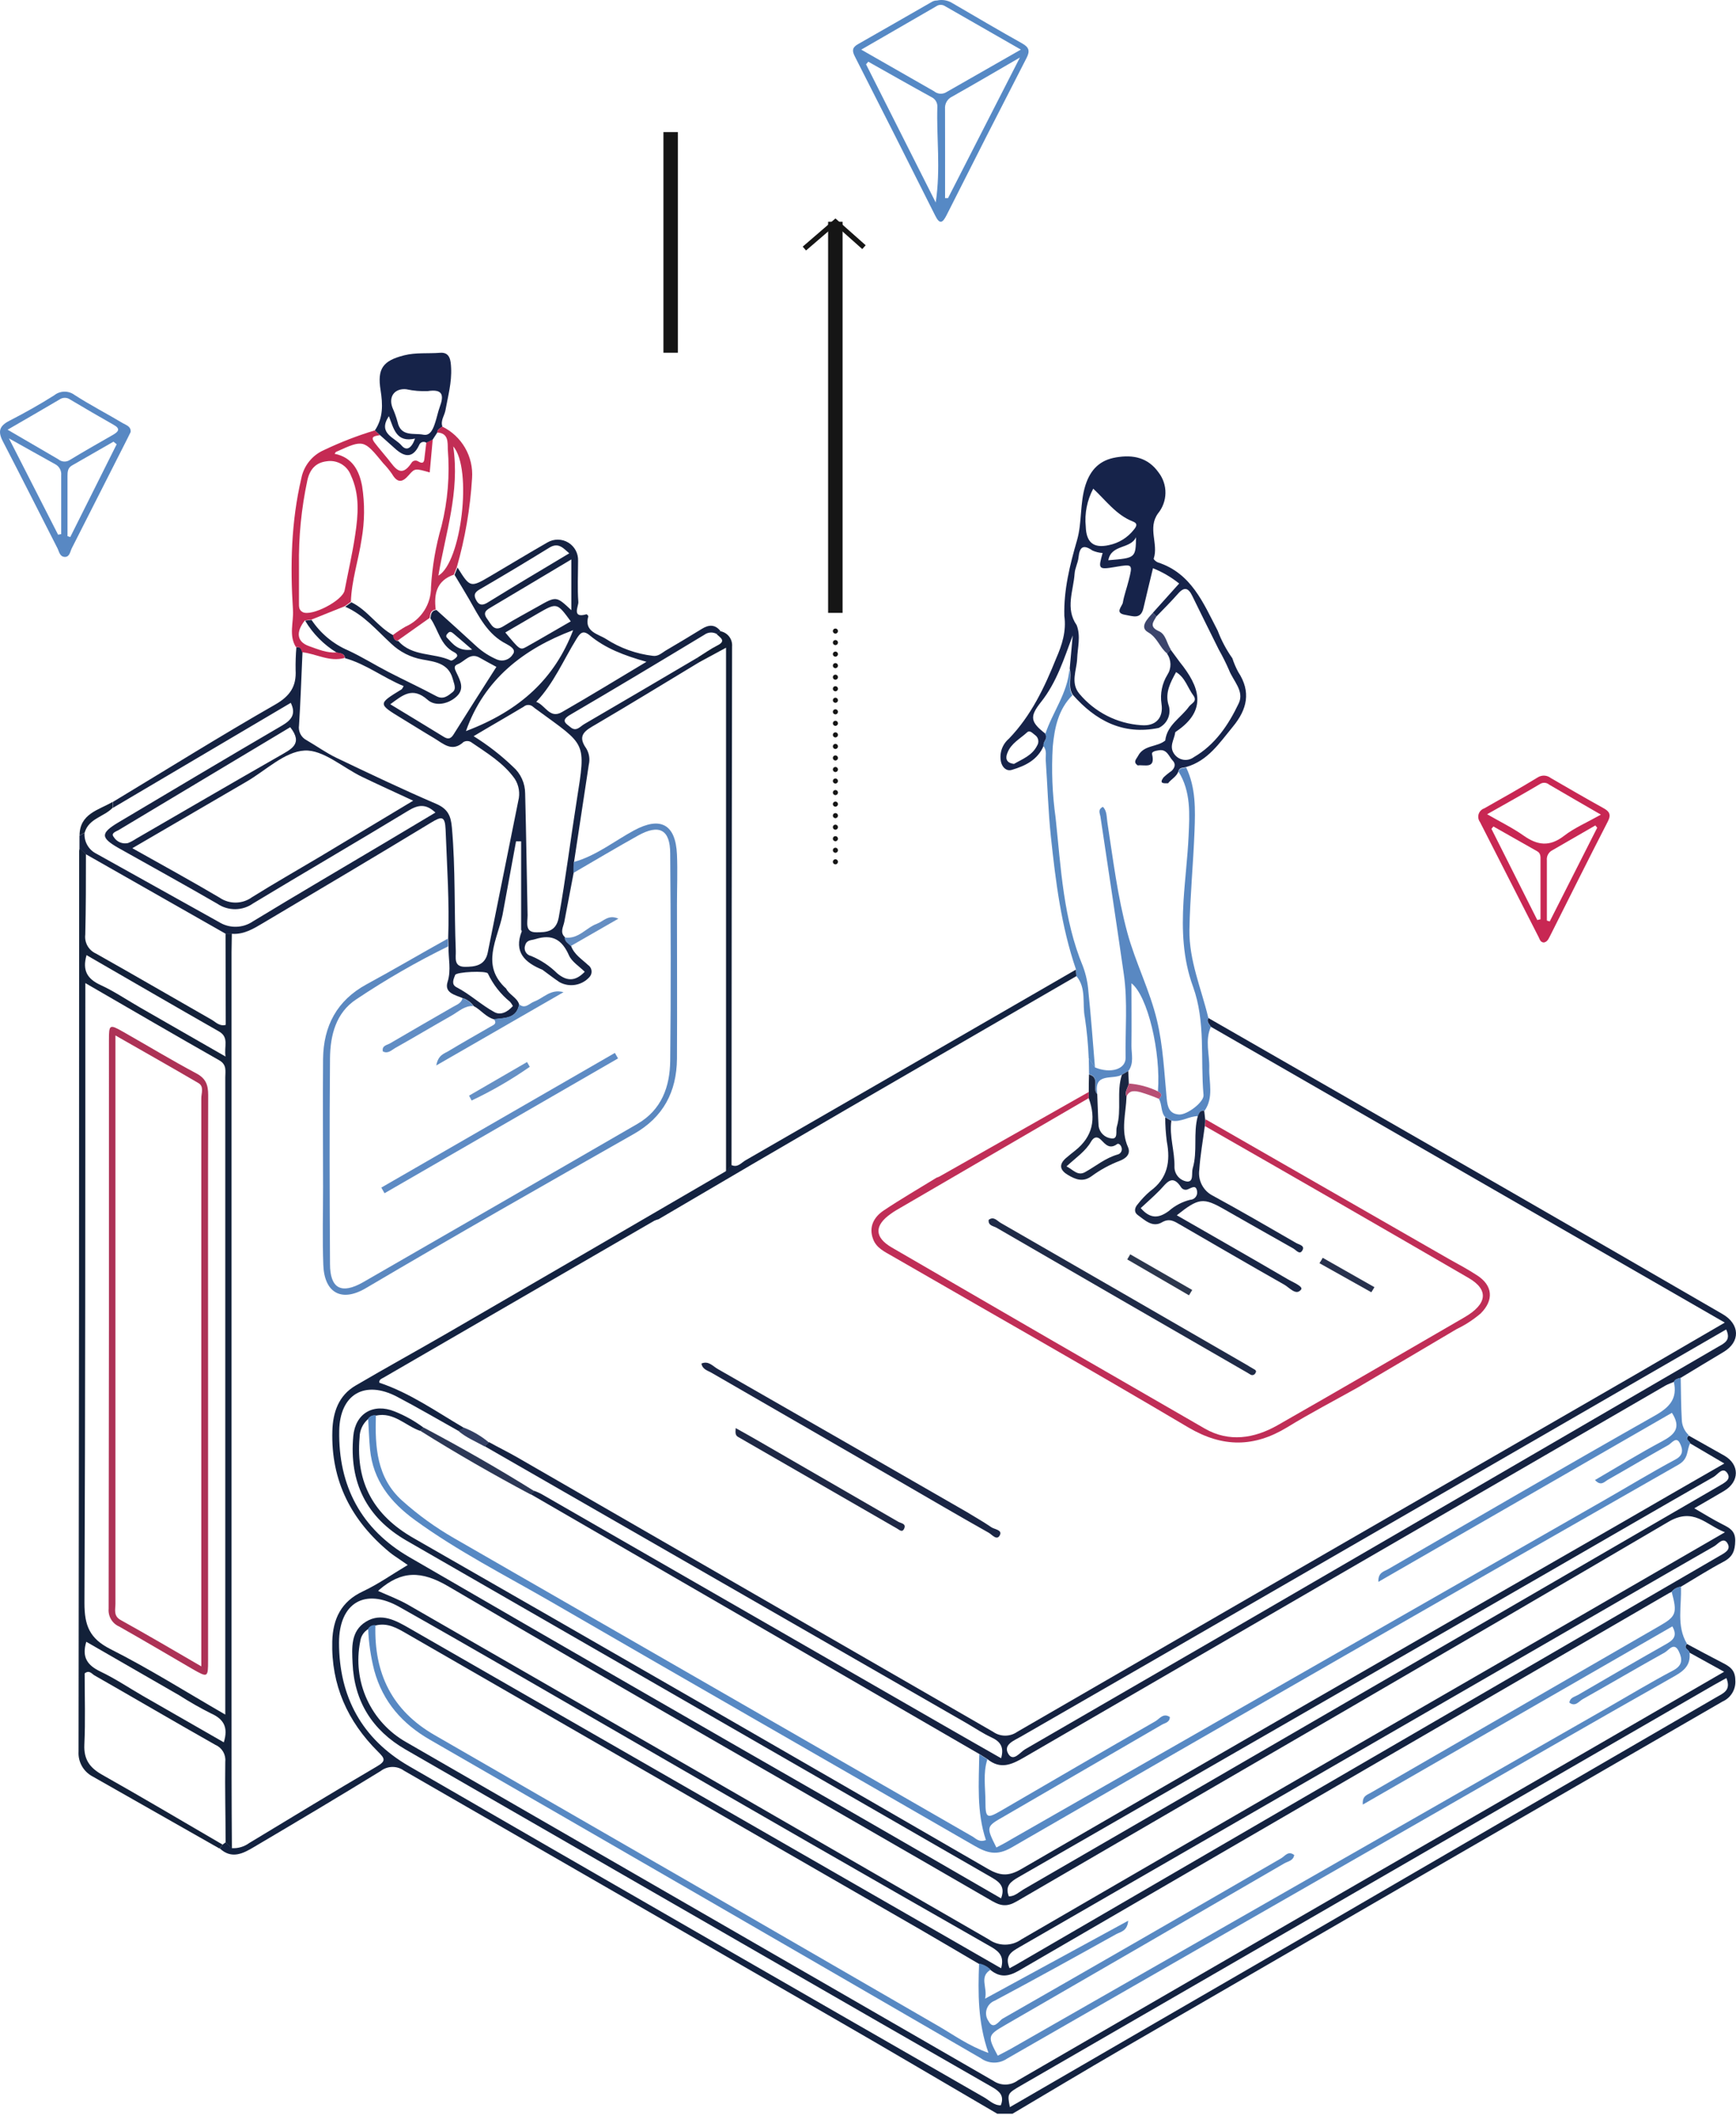 <svg width="120" height="147" viewBox="0 0 120 147" fill="none" xmlns="http://www.w3.org/2000/svg">
<path d="M50.566 80.507C50.992 80.704 51.245 80.342 51.534 80.177C59.152 75.788 66.766 71.396 74.377 66.998C74.377 67.149 74.394 67.301 74.401 67.452C69.112 70.513 63.824 73.576 58.535 76.641C54.187 79.167 49.847 81.704 45.518 84.251C45.416 84.276 45.317 84.312 45.222 84.356C38.984 87.966 32.746 91.579 26.51 95.195C26.369 95.276 26.179 95.34 26.225 95.547C28.336 96.251 30.155 97.542 32.047 98.65C31.974 98.826 31.812 98.829 31.66 98.858C30.253 98.073 28.863 97.257 27.439 96.511C25.212 95.347 23.491 96.339 23.449 98.865C23.382 102.682 24.973 105.672 28.287 107.593C38.468 113.496 48.663 119.371 58.873 125.218C62.32 127.203 65.762 129.189 69.198 131.178C69.55 130.263 68.955 129.968 68.364 129.626C54.937 121.901 41.516 114.178 28.1 106.457C25.31 104.849 24.132 102.411 24.42 99.237C24.564 97.668 25.806 96.937 27.28 97.531C27.996 97.817 28.672 98.195 29.289 98.657L29.046 98.875C28.026 98.523 27.221 97.549 25.982 97.82C25.88 97.802 25.774 97.815 25.679 97.857C25.584 97.899 25.503 97.968 25.448 98.055C25.262 98.214 25.114 98.41 25.012 98.631C24.91 98.852 24.857 99.093 24.856 99.336C24.586 102.471 25.849 104.715 28.578 106.277C41.835 113.871 55.074 121.494 68.297 129.145C69.117 129.619 69.705 129.665 70.559 129.173C84.32 121.198 98.09 113.257 111.869 105.348C114.292 103.941 116.713 102.552 119.193 101.127L116.84 99.744C116.766 99.572 116.446 99.445 116.738 99.202L119.2 100.588C120.256 101.201 120.256 102.379 119.179 103.023C118.521 103.413 117.856 103.793 117.117 104.223C117.821 104.631 118.44 105.018 119.084 105.341C119.57 105.588 119.96 105.792 119.946 106.478C119.932 107.164 119.767 107.582 119.147 107.91C118.138 108.444 117.17 109.063 116.185 109.647C116.061 109.661 115.94 109.699 115.83 109.759C115.72 109.82 115.623 109.901 115.545 109.999C115.422 110.063 115.295 110.119 115.193 110.189C100.27 118.841 85.351 127.5 70.436 136.167C69.694 136.596 69.131 136.652 68.487 136.142C68.272 135.921 67.993 135.772 67.689 135.716C66.331 134.921 64.976 134.119 63.615 133.331C51.785 126.515 39.954 119.702 28.121 112.891C27.456 112.508 26.788 112.107 25.961 112.321C25.862 112.309 25.762 112.325 25.673 112.369C25.583 112.413 25.509 112.482 25.458 112.567C25.307 112.657 25.179 112.779 25.083 112.925C24.986 113.072 24.925 113.238 24.902 113.412C24.627 114.764 24.789 116.169 25.363 117.424C25.938 118.679 26.896 119.72 28.1 120.395C41.623 128.191 55.147 135.989 68.67 143.79C68.922 143.962 69.22 144.05 69.524 144.043C69.829 144.036 70.123 143.934 70.366 143.751C83.627 136.063 96.896 128.39 110.173 120.733L119.179 115.519L116.783 114.196C116.755 113.989 116.319 113.901 116.611 113.598C117.413 114.027 118.212 114.46 119.021 114.875C119.531 115.136 119.946 115.361 119.953 116.093C119.978 116.4 119.907 116.708 119.749 116.973C119.592 117.239 119.356 117.448 119.074 117.574C105.203 125.581 91.336 133.602 77.472 141.637C74.968 143.09 72.484 144.585 69.99 146.059H68.934C65.159 143.857 61.409 141.637 57.609 139.452C47.712 133.746 37.815 128.045 27.917 122.348C27.682 122.179 27.399 122.091 27.11 122.097C26.821 122.103 26.541 122.202 26.313 122.379C23.418 124.156 20.491 125.897 17.57 127.621C16.8 128.082 16.012 128.494 15.185 127.72C15.259 127.632 15.329 127.54 15.403 127.449L15.607 127.298L16.044 127.709C16.465 127.73 16.881 127.606 17.222 127.357C20.16 125.581 23.09 123.797 26.049 122.063C26.7 121.683 26.608 121.517 26.134 121.046C24.023 118.953 22.886 116.427 22.967 113.415C23.013 111.878 23.572 110.671 25.078 109.968C26.134 109.472 27.097 108.789 28.184 108.142L27.551 107.705C27.351 107.565 27.14 107.435 26.953 107.28C24.304 105.102 22.869 102.355 22.974 98.872C23.013 97.588 23.404 96.43 24.578 95.744C26.689 94.506 28.832 93.327 30.95 92.103C37.364 88.385 43.773 84.661 50.176 80.93L50.566 80.507ZM26.14 109.936C26.844 110.253 27.548 110.513 28.206 110.889C41.595 118.584 54.977 126.293 68.35 134.014C68.678 134.249 69.071 134.375 69.474 134.375C69.877 134.375 70.271 134.249 70.598 134.014C83.263 126.665 95.928 119.34 108.593 112.036L119.235 105.88C117.891 105.352 117.061 104.121 115.299 105.176C100.329 113.971 85.283 122.65 70.267 131.393C69.61 131.773 69.177 131.709 68.565 131.354C56.051 124.107 43.467 116.947 30.999 109.623C29.099 108.508 27.748 108.539 26.211 109.859C26.186 109.883 26.163 109.909 26.14 109.936ZM69.201 136.008C69.416 135.245 69.128 134.882 68.519 134.534C60.026 129.693 51.559 124.83 43.115 119.945C37.951 116.972 32.8 113.964 27.615 111.044C25.222 109.69 23.439 110.766 23.435 113.507C23.435 117.246 25.022 120.159 28.269 122.038C41.513 129.691 54.765 137.32 68.023 144.927C68.392 145.138 68.727 145.5 69.18 145.475C69.441 144.81 69.085 144.504 68.572 144.212C63.412 141.257 58.252 138.293 53.092 135.319L28.04 120.895C25.736 119.565 24.483 117.567 24.371 114.914C24.325 113.859 24.23 112.715 25.293 112.061C26.355 111.406 27.372 111.98 28.325 112.529L47.562 123.575L69.201 136.008ZM119.334 115.955C118.982 116.145 118.711 116.307 118.444 116.451C113.197 119.482 107.952 122.512 102.708 125.542C92.006 131.729 81.301 137.915 70.595 144.1C69.624 144.663 69.627 144.666 69.807 145.602L70.352 145.289C76.684 141.616 83.024 137.944 89.371 134.274C99.109 128.61 108.858 122.949 118.62 117.292C119.105 117.011 119.689 116.81 119.334 115.955ZM69.785 136.008C69.983 135.899 70.102 135.839 70.222 135.769L90.391 124.047L118.81 107.544C119.161 107.333 119.693 107.114 119.411 106.643C119.13 106.172 118.76 106.692 118.493 106.847C114.486 109.141 110.489 111.459 106.489 113.767C94.495 120.693 82.492 127.618 70.479 134.541C69.933 134.858 69.42 135.132 69.785 136.008ZM69.733 131.041C70.141 131.041 70.436 130.749 70.742 130.562C76.629 127.157 82.511 123.748 88.389 120.335C98.535 114.448 108.68 108.565 118.824 102.685C119.176 102.471 119.71 102.242 119.394 101.785C119.077 101.327 118.732 101.897 118.454 102.055C114.584 104.261 110.75 106.495 106.898 108.712C94.737 115.717 82.571 122.718 70.401 129.714C69.852 130.028 69.462 130.327 69.733 131.034V131.041Z" fill="#132240"/>
<path d="M5.493 58.611C5.493 58.322 5.493 58.034 5.493 57.745L5.845 57.545C5.821 57.844 5.888 58.143 6.038 58.403C6.187 58.663 6.412 58.871 6.682 59.001C9.497 60.566 12.311 62.135 15.126 63.708C15.48 63.932 15.893 64.048 16.312 64.04C16.732 64.033 17.14 63.903 17.486 63.666C20.54 61.809 23.625 60.004 26.696 58.178L30.098 56.148C29.433 55.522 28.899 55.61 28.237 56.011C24.67 58.175 21.064 60.271 17.493 62.428C17.134 62.682 16.706 62.82 16.266 62.825C15.826 62.829 15.395 62.699 15.03 62.452C12.758 61.137 10.457 59.87 8.167 58.583C6.942 57.879 6.946 57.566 8.191 56.824C11.956 54.586 15.716 52.342 19.491 50.139C20.139 49.759 20.483 49.351 20.1 48.567L19.646 48.834L7.794 55.831V55.42C11.534 53.165 15.245 50.846 19.027 48.683C20.051 48.095 20.498 47.423 20.434 46.294C20.425 45.769 20.443 45.244 20.487 44.721C20.772 44.669 20.839 44.859 20.909 45.073C20.832 46.755 20.779 48.437 20.67 50.118C20.637 50.323 20.671 50.533 20.765 50.718C20.859 50.904 21.009 51.054 21.194 51.149C21.898 51.557 22.549 52.028 23.27 52.373C25.542 53.457 27.819 54.544 30.137 55.539C30.96 55.891 31.168 56.373 31.238 57.193C31.488 60.029 31.393 62.871 31.506 65.71C31.523 66.16 31.34 66.794 32.121 66.808C32.825 66.808 33.528 66.734 33.715 65.823C34.419 62.328 35.122 58.834 35.826 55.339C35.892 55.082 35.905 54.814 35.863 54.552C35.822 54.29 35.726 54.039 35.583 53.816C34.798 52.707 33.638 52.021 32.543 51.269C32.467 51.228 32.382 51.207 32.295 51.207C32.209 51.207 32.124 51.228 32.047 51.269C31.245 52.011 30.64 51.381 30.003 51.005C29.247 50.558 28.508 50.09 27.759 49.636C26.119 48.637 26.119 48.637 27.759 47.634C27.801 47.606 27.822 47.539 27.903 47.409C26.496 46.832 25.31 45.889 23.847 45.478C23.808 45.126 23.52 45.158 23.287 45.101C22.385 44.555 21.631 43.795 21.092 42.889L21.535 42.836C22.157 43.771 23.039 44.505 24.072 44.947C25.018 45.386 25.908 45.946 26.841 46.428C27.942 46.998 29.071 47.518 30.165 48.106C30.658 48.37 30.981 48.064 31.284 47.828C31.587 47.592 31.361 47.198 31.284 46.871C30.978 45.816 30.035 45.724 29.208 45.573C28.389 45.429 27.631 45.044 27.031 44.468C26.035 43.553 25.148 42.484 23.864 41.925L24.29 41.618C25.43 42.171 26.098 43.321 27.21 43.909C27.235 44.109 27.287 44.285 27.537 44.296C28.498 45.39 30 45.091 31.157 45.64C31.242 45.678 31.481 45.51 31.576 45.386C31.671 45.263 31.523 45.133 31.404 45.073C30.429 44.588 30.302 43.508 29.754 42.727C29.785 42.459 29.813 42.188 30.169 42.15C31.101 42.994 32.04 43.831 32.962 44.686C33.379 45.059 33.855 45.361 34.369 45.58C34.565 45.657 34.781 45.663 34.98 45.594C35.179 45.526 35.347 45.388 35.453 45.207C35.703 44.88 35.252 44.637 35.013 44.503C33.704 43.845 33.113 42.611 32.441 41.432C32.111 40.859 31.762 40.296 31.421 39.726L31.625 39.216C32.508 40.623 32.512 40.623 33.951 39.775C35.249 39.012 36.54 38.227 37.849 37.478C38.067 37.352 38.314 37.286 38.566 37.289C38.818 37.291 39.065 37.361 39.28 37.491C39.496 37.621 39.673 37.807 39.792 38.028C39.912 38.25 39.969 38.5 39.959 38.751C39.959 39.701 39.907 40.651 39.977 41.594C40.002 41.886 39.492 42.755 40.543 42.445C40.572 42.445 40.677 42.554 40.667 42.59C40.353 43.669 41.37 43.81 41.898 44.158C42.873 44.786 43.979 45.183 45.131 45.319C45.483 45.369 45.722 45.14 45.993 44.968C46.837 44.468 47.682 43.972 48.515 43.455C49.004 43.152 49.426 43.135 49.806 43.61L49.56 43.817C49.428 43.739 49.277 43.701 49.123 43.708C48.97 43.714 48.822 43.766 48.698 43.856C45.609 45.721 42.517 47.578 39.404 49.397C38.721 49.798 39.129 49.998 39.446 50.259C39.833 50.579 40.097 50.206 40.371 50.044C43.005 48.508 45.634 46.966 48.258 45.418L48.318 45.77C45.937 47.205 43.565 48.662 41.166 50.069C40.462 50.477 39.871 50.801 40.522 51.712C40.726 52.047 40.791 52.449 40.702 52.831C40.364 55.073 40.024 57.315 39.681 59.557C39.681 59.81 39.66 60.064 39.653 60.313C39.435 61.443 39.224 62.576 39.006 63.705C38.936 64.057 38.686 64.43 39.052 64.76C39.052 65.063 39.309 65.179 39.474 65.362C39.688 65.956 40.22 66.28 40.645 66.678C40.711 66.721 40.766 66.777 40.808 66.843C40.85 66.909 40.877 66.984 40.888 67.061C40.899 67.139 40.894 67.218 40.872 67.293C40.85 67.368 40.812 67.438 40.762 67.497C40.508 67.787 40.164 67.982 39.786 68.049C39.407 68.117 39.017 68.054 38.679 67.87C38.274 67.599 37.891 67.3 37.497 67.012C36.287 66.516 35.492 65.798 36.069 64.345C36.069 64.324 36.037 64.285 36.023 64.254V58.136H35.671C35.361 59.824 35.051 61.515 34.739 63.209C34.387 64.933 33.201 66.695 34.988 68.314C35.206 68.75 35.741 68.922 35.889 69.411C35.703 70.417 34.872 70.333 34.151 70.435C33.581 70.28 33.236 69.773 32.744 69.52C32.561 69.261 32.297 69.069 31.995 68.975C31.474 68.75 30.693 68.623 30.939 67.849C31.203 67.012 30.981 66.22 31.006 65.408L30.978 64.88C31.073 62.357 30.897 59.846 30.802 57.33C30.763 56.37 30.527 56.401 29.806 56.838C25.954 59.177 22.067 61.478 18.197 63.775C17.539 64.166 16.874 64.577 16.058 64.528H15.607L5.926 59.022L5.493 58.611ZM9.148 58.611C11.259 59.796 13.236 60.88 15.182 62.03C15.513 62.257 15.907 62.375 16.308 62.369C16.709 62.362 17.099 62.232 17.423 61.995C18.967 61.031 20.55 60.13 22.116 59.198C24.227 57.932 26.359 56.655 28.561 55.328C27.298 54.741 26.155 54.224 25.022 53.678C23.688 53.035 22.337 51.793 21.05 51.863C19.678 51.937 18.373 53.239 17.039 54.013C14.45 55.525 11.861 57.035 9.148 58.611ZM32.74 50.871C33.717 51.479 34.629 52.186 35.46 52.982C35.724 53.213 35.935 53.497 36.08 53.816C36.225 54.135 36.3 54.482 36.301 54.832C36.374 57.647 36.41 60.444 36.469 63.248C36.469 63.733 36.258 64.44 37.082 64.422C37.743 64.422 38.443 64.405 38.623 63.392C39.105 60.704 39.439 57.995 39.868 55.3C40.515 51.198 40.526 51.543 37.113 49.042C37.029 48.978 36.937 48.922 36.86 48.852C36.773 48.766 36.657 48.717 36.535 48.713C36.413 48.709 36.294 48.751 36.202 48.831C35.097 49.495 33.968 50.136 32.74 50.871ZM44.702 45.735C43.105 45.284 41.838 44.792 40.772 43.909C40.294 43.511 40.104 43.74 39.84 44.166C38.95 45.601 38.299 47.191 37.068 48.5C37.694 48.714 37.996 49.703 38.848 49.203C40.751 48.113 42.619 46.966 44.702 45.721V45.735ZM20.054 50.255C16.114 52.615 12.168 54.979 8.216 57.348C8.037 57.457 7.632 57.562 7.864 57.84C7.965 58.004 8.113 58.132 8.29 58.206C8.467 58.28 8.662 58.298 8.849 58.255C9.043 58.176 9.228 58.077 9.402 57.96C12.698 56.053 15.991 54.132 19.298 52.246C20.107 51.772 20.99 51.423 20.054 50.241V50.255ZM32.209 50.519C35.98 49.094 38.352 46.864 39.618 43.546C36.195 44.831 33.462 46.948 32.209 50.519ZM34.32 46.086C33.891 45.854 33.521 45.657 33.159 45.45C32.498 45.066 32.142 45.696 31.657 45.889C31.305 46.027 31.446 46.241 31.558 46.491C31.819 47.033 32.128 47.603 31.558 48.13C30.988 48.658 30.088 48.834 29.557 48.356C28.501 47.423 27.826 48.046 26.978 48.665C28.227 49.422 29.441 50.157 30.672 50.913C30.992 51.114 31.175 51.033 31.354 50.748C32.343 49.175 33.331 47.617 34.32 46.072V46.086ZM39.492 38.656C37.595 39.786 35.808 40.859 34.014 41.921C33.662 42.132 33.31 42.294 33.69 42.786C33.979 43.177 34.148 43.687 34.812 43.265C35.583 42.779 36.392 42.361 37.184 41.91C38.454 41.189 38.454 41.186 39.492 42.164V38.656ZM39.361 38.245C38.929 37.872 38.605 37.457 37.979 37.84C36.372 38.83 34.753 39.8 33.12 40.749C32.769 40.964 32.744 41.161 32.93 41.495C33.117 41.83 33.352 41.847 33.683 41.65C35.548 40.5 37.434 39.381 39.354 38.231L39.361 38.245ZM39.463 42.948C38.499 41.633 38.499 41.633 37.18 42.392C36.431 42.825 35.681 43.265 34.929 43.705C35.931 44.904 35.949 44.94 36.396 44.693C37.419 44.12 38.429 43.522 39.456 42.934L39.463 42.948ZM40.431 67.16C40.044 66.776 39.527 66.456 39.333 66.023C38.851 64.929 38.183 64.525 37.004 64.894C36.705 64.989 36.417 64.929 36.301 65.323C36.273 65.398 36.261 65.477 36.267 65.556C36.272 65.636 36.295 65.713 36.334 65.782C36.372 65.852 36.425 65.912 36.49 65.96C36.554 66.007 36.627 66.039 36.705 66.055C37.383 66.335 38 66.745 38.521 67.262C39.224 67.846 39.805 67.789 40.424 67.145L40.431 67.16ZM35.453 69.517C35.399 69.414 35.334 69.317 35.259 69.228C34.607 68.699 34.082 68.029 33.725 67.269C33.623 67.061 31.544 67.153 31.463 67.371C31.354 67.649 31.175 68.018 31.551 68.215C32.487 68.697 33.251 69.432 34.165 69.932C34.612 70.185 35.094 69.921 35.453 69.517ZM32.638 44.89C32.083 44.412 31.717 44.092 31.344 43.779C31.235 43.687 31.111 43.606 30.992 43.722C30.872 43.838 30.781 43.951 30.904 44.074C31.308 44.5 31.678 45.024 32.638 44.89Z" fill="#152242"/>
<path d="M83.527 70.344C90.413 74.298 97.297 78.251 104.178 82.203C109.146 85.062 114.108 87.928 119.067 90.801C120.284 91.505 120.315 92.726 119.133 93.426C118.145 94.013 117.163 94.615 116.178 95.209C115.992 95.259 115.798 95.29 115.703 95.491C115.513 95.575 115.313 95.635 115.133 95.737C100.357 104.293 85.588 112.854 70.823 121.419C69.919 121.947 69.152 122.288 68.252 121.553L67.692 121.201L52.413 112.353L36.681 103.248L36.941 103.019C37.104 103.08 37.262 103.15 37.416 103.231L65.17 119.192C66.507 119.962 67.847 120.722 69.202 121.496C69.423 120.719 69.142 120.339 68.544 120.061C67.946 119.783 67.39 119.407 66.813 119.072L33.497 99.931L33.806 99.653C34.436 100.004 35.073 100.314 35.696 100.669C46.684 107.002 57.667 113.334 68.646 119.667C68.891 119.84 69.183 119.933 69.483 119.933C69.783 119.933 70.076 119.84 70.32 119.667C84.561 111.421 98.812 103.188 113.072 94.97C115.095 93.799 117.114 92.62 119.225 91.392L83.692 70.945C83.601 70.762 83.379 70.604 83.527 70.344ZM119.32 91.867C109.205 97.707 99.172 103.508 89.131 109.299C82.947 112.874 76.755 116.443 70.556 120.008C70.095 120.276 69.314 120.557 69.705 121.204C70.056 121.764 70.517 121.071 70.862 120.874C79.603 115.824 88.335 110.76 97.058 105.683L118.757 93.067C119.207 92.814 119.672 92.606 119.32 91.867Z" fill="#152241"/>
<path d="M116.611 113.587C116.319 113.89 116.755 113.978 116.787 114.185C116.899 115.153 116.291 115.529 115.538 115.944C110.011 119.065 104.512 122.242 99.003 125.398C89.202 131.012 79.404 136.631 69.61 142.253C69.343 142.435 69.026 142.531 68.703 142.526C68.38 142.522 68.066 142.418 67.805 142.228C55.119 134.873 42.425 127.536 29.722 120.219C27.812 119.118 26.471 117.605 25.873 115.441C25.629 114.493 25.486 113.521 25.448 112.543C25.498 112.457 25.573 112.388 25.662 112.344C25.752 112.3 25.852 112.284 25.951 112.296C25.852 115.617 27.08 118.193 30.049 119.899C41.638 126.569 53.215 133.253 64.783 139.952C65.888 140.585 66.925 141.359 68.326 141.855C67.587 139.744 67.601 137.711 67.678 135.681C67.982 135.737 68.261 135.885 68.477 136.106C67.657 136.61 68.28 137.317 68.093 138.108L77.986 132.722C77.923 133.454 77.455 133.486 77.156 133.651C74.366 135.202 71.576 136.75 68.758 138.249C68.626 138.3 68.507 138.38 68.41 138.484C68.313 138.587 68.241 138.712 68.2 138.848C68.158 138.983 68.148 139.127 68.171 139.267C68.193 139.407 68.247 139.54 68.329 139.656C68.681 140.325 69.054 139.632 69.311 139.487C75.739 135.81 82.154 132.118 88.554 128.412C88.815 128.265 89.047 127.857 89.462 128.184C89.395 128.585 89.022 128.617 88.776 128.761C82.345 132.495 75.91 136.22 69.472 139.938C68.262 140.641 68.248 140.701 68.969 142.048C69.275 141.887 69.589 141.735 69.891 141.563L111.098 118.017C112.621 117.144 114.12 116.236 115.672 115.42C116.322 115.069 116.291 114.639 116.062 114.14C115.731 113.408 115.358 114.034 115.066 114.193C113.167 115.248 111.292 116.353 109.395 117.419C109.135 117.566 108.896 117.96 108.484 117.654C108.519 117.302 108.836 117.257 109.065 117.127C111.095 115.948 113.125 114.762 115.168 113.609C115.643 113.338 115.981 113.063 115.601 112.384L94.204 124.697C94.152 124.099 94.496 124.033 94.753 123.881L114.708 112.356C115.872 111.688 115.95 111.473 115.552 109.992C115.63 109.894 115.727 109.812 115.837 109.752C115.947 109.692 116.068 109.654 116.192 109.64C116.259 110.949 115.862 112.331 116.611 113.587Z" fill="#5889C3"/>
<path d="M15.59 64.518H16.026C16.026 64.937 16.005 65.359 16.005 65.781V117.813C16.005 121.113 16.005 124.413 16.03 127.713L15.594 127.301C15.594 125.44 15.541 123.583 15.572 121.725C15.596 121.487 15.543 121.247 15.422 121.04C15.301 120.833 15.117 120.67 14.897 120.575C12.082 118.985 9.317 117.359 6.524 115.766C6.348 115.664 6.172 115.375 5.852 115.632C5.852 117.25 5.908 118.9 5.831 120.557C5.785 121.581 6.207 122.154 7.062 122.636C9.856 124.212 12.617 125.848 15.389 127.463C15.316 127.555 15.245 127.646 15.171 127.734C12.251 126.078 9.331 124.42 6.411 122.759C6.099 122.598 5.84 122.349 5.665 122.043C5.491 121.737 5.409 121.387 5.43 121.036C5.458 100.293 5.472 79.549 5.472 58.805C5.477 58.735 5.489 58.665 5.507 58.597L5.94 59.023C5.94 60.877 5.94 62.734 5.894 64.585C5.861 64.854 5.916 65.127 6.051 65.363C6.185 65.598 6.392 65.784 6.64 65.894C9.317 67.399 11.97 68.947 14.637 70.467C14.918 70.629 15.168 70.935 15.604 70.819L15.59 64.518ZM5.898 67.931V69.288C5.898 83.118 5.898 96.951 5.838 110.78C5.838 112.321 6.19 113.219 7.622 113.947C10.295 115.294 12.835 116.898 15.572 118.478V92.666C15.572 86.594 15.572 80.522 15.572 74.45C15.572 74.017 15.695 73.573 15.15 73.264C12.111 71.54 9.096 69.781 5.898 67.931ZM15.47 120.395C15.79 119.361 15.47 118.788 14.577 118.394C13.828 118.016 13.098 117.601 12.392 117.148L5.965 113.447C5.634 114.531 6.056 115.08 6.943 115.505C7.949 115.984 8.885 116.613 9.852 117.173L15.47 120.395ZM5.982 65.999C5.676 67.072 6.042 67.649 6.957 68.068C7.871 68.486 8.779 69.099 9.69 69.623L15.59 73.007C15.474 72.303 15.857 71.684 15.129 71.269C12.097 69.542 9.078 67.786 5.982 65.999Z" fill="#132139"/>
<path d="M115.703 95.49C115.798 95.29 115.992 95.258 116.178 95.209C116.199 96.166 116.196 97.126 116.252 98.083C116.256 98.288 116.301 98.49 116.384 98.678C116.468 98.865 116.588 99.034 116.738 99.174C116.446 99.417 116.766 99.543 116.84 99.716C116.572 100.208 116.755 100.792 116.02 101.211C100.625 109.985 85.256 118.805 69.912 127.67C68.895 128.258 68.216 128.039 67.344 127.536C57.592 121.908 47.812 116.314 38.063 110.667C34.897 108.841 31.643 107.188 28.684 105.038C26.999 103.811 25.782 102.301 25.578 100.145C25.511 99.441 25.49 98.738 25.448 98.034C25.503 97.946 25.584 97.877 25.679 97.835C25.774 97.793 25.88 97.781 25.982 97.798C25.919 99.976 26.028 102.111 27.812 103.705C28.91 104.688 30.108 105.553 31.386 106.287C43.333 113.159 55.278 120.031 67.221 126.903C67.464 127.044 67.685 127.329 68.15 127.146C67.502 125.207 67.661 123.209 67.692 121.218L68.252 121.57C67.939 122.53 68.118 123.519 68.118 124.49C68.118 125.644 68.227 125.682 69.202 125.116C72.751 123.051 76.297 120.982 79.861 118.942C80.143 118.783 80.407 118.337 80.864 118.646C80.864 119.026 80.512 119.058 80.301 119.185C76.663 121.295 73.028 123.406 69.395 125.517C68.157 126.221 68.157 126.221 68.874 127.663C69.226 127.477 69.55 127.311 69.884 127.107L110.905 103.656C112.548 102.717 114.166 101.731 115.83 100.841C116.439 100.514 116.291 100.06 116.108 99.705C115.872 99.251 115.563 99.705 115.344 99.842C113.937 100.63 112.548 101.457 111.144 102.252C110.912 102.386 110.662 102.724 110.254 102.27C111.819 101.359 113.332 100.426 114.894 99.593C115.752 99.135 116.238 98.66 115.57 97.626L95.281 109.306C95.253 108.673 95.633 108.602 95.928 108.444C102.092 104.877 108.241 101.299 114.447 97.788C115.422 97.225 115.96 96.634 115.703 95.49Z" fill="#5789C4"/>
<path d="M73.571 42.558C73.525 40.757 73.954 39.04 74.451 37.323C74.802 36.099 74.637 34.776 75.031 33.527C75.383 32.433 76.034 31.793 77.142 31.606C78.32 31.406 79.351 31.606 80.097 32.662C80.406 33.068 80.57 33.567 80.561 34.078C80.552 34.588 80.371 35.081 80.048 35.476C79.309 36.493 80.094 37.587 79.749 38.6C79.731 38.653 79.918 38.822 80.034 38.861C82.356 39.61 83.182 41.675 84.171 43.578C84.428 44.255 84.769 44.897 85.188 45.489C85.293 45.816 85.429 46.133 85.592 46.435C86.493 47.807 86.211 49.014 85.219 50.217C84.297 51.332 83.502 52.571 81.993 53C81.807 53.074 81.536 53 81.462 53.281C81.346 53.668 80.962 53.83 80.741 54.126C80.456 54.126 80.097 54.168 80.424 53.724C80.598 53.558 80.785 53.407 80.984 53.271C81.209 53.059 81.297 52.789 81.054 52.546C80.811 52.303 80.681 51.758 80.125 51.842C79.921 51.877 79.587 51.92 79.636 52.117C79.889 53.172 79.105 52.82 78.647 52.891C78.296 52.651 78.549 52.461 78.672 52.226C79.077 51.462 79.984 51.638 80.547 51.17C80.67 50.094 81.631 49.605 82.187 48.827C82.341 48.606 82.785 48.475 82.496 48.067C82.099 47.536 81.93 46.822 81.297 46.442C80.896 47.17 80.54 47.849 80.758 48.662C80.874 48.969 80.87 49.309 80.746 49.613C80.622 49.917 80.388 50.163 80.09 50.301C77.627 50.808 75.731 49.798 74.148 48.001C73.796 47.431 74.099 46.787 73.944 46.196C74.014 45.432 74.081 44.669 74.151 43.906C73.546 45.527 73.043 47.149 71.953 48.518C71.154 49.527 71.224 49.89 72.269 50.702C72.48 51.012 72.086 51.23 72.146 51.519C71.738 52.507 70.869 52.926 69.937 53.2C69.585 53.309 69.279 53.038 69.191 52.637C69.131 52.347 69.15 52.046 69.247 51.765C69.344 51.485 69.514 51.236 69.74 51.044C71.274 49.457 72.203 47.498 73.012 45.482C73.406 44.584 73.722 43.617 73.571 42.558ZM79.935 42.6L79.685 42.35L81.508 40.321C80.961 39.881 80.351 39.525 79.699 39.265C79.474 40.201 79.249 41.112 79.038 42.027C78.855 42.829 78.296 42.569 77.793 42.488C77.015 42.361 77.567 41.914 77.617 41.636C77.705 41.123 77.891 40.627 78.018 40.117C78.306 38.973 78.303 38.97 77.103 39.174C75.903 39.378 75.91 39.318 76.217 38.213C75.974 38.198 75.736 38.139 75.513 38.041C74.862 37.587 74.626 37.809 74.552 38.516C74.514 38.896 74.306 39.258 74.282 39.635C74.201 40.824 73.62 42.044 74.426 43.202C74.718 43.972 74.486 44.746 74.457 45.524C74.429 46.301 73.975 47.184 74.612 47.941C75.14 48.572 75.791 49.089 76.524 49.462C77.257 49.836 78.059 50.056 78.88 50.111C79.896 50.203 80.438 49.594 80.287 48.63C80.183 47.933 80.328 47.221 80.699 46.621C80.839 46.404 80.911 46.15 80.906 45.891C80.901 45.632 80.819 45.38 80.67 45.169L80.917 44.887C81.131 45.175 81.346 45.464 81.557 45.756C82.904 47.424 83.506 49.056 81.311 50.541C81.279 50.562 81.24 50.586 81.237 50.614C81.17 51.125 80.762 51.603 81.209 52.155C81.364 52.347 81.587 52.472 81.832 52.503C82.076 52.533 82.323 52.468 82.521 52.321C83.995 51.466 84.92 50.087 85.627 48.599C86.028 47.754 85.24 47.047 84.952 46.294C84.742 45.813 84.507 45.343 84.248 44.887C83.636 43.649 83.02 42.424 82.412 41.172C82.151 40.637 81.877 40.514 81.43 41.024C80.984 41.534 80.442 42.076 79.935 42.6ZM75.569 33.767C75.143 34.568 74.963 35.477 75.052 36.38C75.087 37.485 75.587 37.904 76.649 37.668C77.339 37.528 77.956 37.145 78.387 36.588C78.546 36.384 78.683 36.18 78.303 36.032C77.159 35.585 76.456 34.593 75.569 33.767ZM70.095 52.785C70.654 52.458 71.348 52.212 71.689 51.522C71.766 51.404 71.793 51.259 71.764 51.121C71.735 50.982 71.652 50.861 71.534 50.783C71.369 50.66 71.182 50.431 70.996 50.607C70.517 51.047 69.888 51.367 69.641 52.015C69.501 52.342 69.501 52.718 70.095 52.785ZM78.538 37.098C78.169 37.964 76.818 37.587 76.611 38.713C78.503 38.558 78.503 38.558 78.528 37.098H78.538Z" fill="#16234A"/>
<path d="M81.462 53.313C81.536 53.028 81.814 53.105 81.993 53.031C82.669 54.438 82.626 55.955 82.57 57.443C82.482 59.712 82.261 61.974 82.218 64.25C82.19 66.389 83.045 68.321 83.527 70.344C83.379 70.604 83.601 70.762 83.7 70.956C83.277 71.895 83.619 72.862 83.59 73.812C83.562 74.762 83.914 75.835 83.263 76.754C82.957 76.687 82.911 76.94 82.817 77.123C82.187 77.123 81.631 77.566 80.977 77.436L80.551 77.2C80.227 76.849 80.343 76.321 80.104 75.927C80.357 75.723 80.319 75.554 80.041 75.413C80.252 72.718 79.337 68.82 78.211 67.944C78.211 69.429 78.229 70.854 78.211 72.275C78.211 72.856 78.398 73.471 77.997 74.009L77.561 74.256C76.948 74.643 75.58 74.066 75.851 75.589C75.474 75.213 76.065 74.435 75.281 74.231L75.263 73.133L75.696 73.76C76.751 74.199 77.807 73.9 77.807 73.102C77.772 71.177 77.958 69.232 77.684 67.322C77.163 63.687 76.607 60.057 76.065 56.416C76.03 56.191 75.865 55.944 76.238 55.751C76.523 56.043 76.487 56.426 76.544 56.806C76.938 59.364 77.247 61.932 77.926 64.444C78.486 66.509 79.478 68.423 79.974 70.502C80.396 72.261 80.477 74.104 80.649 75.916C80.702 76.479 80.818 76.972 81.508 77.014C82.078 77.038 83.235 76.141 83.193 75.67C82.971 73.169 83.348 70.6 82.465 68.173C81.761 66.245 81.691 64.268 81.81 62.263C81.902 60.76 82.092 59.262 82.162 57.756C82.232 56.25 82.327 54.688 81.462 53.313Z" fill="#5988C2"/>
<path d="M64.769 0.035C65.13 -0.047 65.509 0.016 65.824 0.211C67.432 1.147 69.036 2.093 70.658 3.001C71.126 3.265 71.21 3.515 70.964 3.997C69.102 7.616 67.257 11.24 65.43 14.871C65.149 15.427 64.948 15.522 64.632 14.871C62.795 11.205 60.946 7.544 59.084 3.888C58.88 3.487 58.922 3.269 59.316 3.047C61.029 2.079 62.725 1.091 64.431 0.12C64.534 0.062 64.651 0.033 64.769 0.035ZM59.534 3.43L64.576 6.312C64.684 6.401 64.816 6.456 64.955 6.472C65.094 6.487 65.235 6.462 65.36 6.4C67.035 5.439 68.716 4.482 70.567 3.427C68.677 2.343 66.985 1.379 65.29 0.405C65.2 0.354 65.097 0.33 64.994 0.337C64.891 0.343 64.792 0.379 64.709 0.44L59.534 3.43ZM60.02 4.264L59.865 4.444C61.437 7.561 63.01 10.674 64.681 13.992C65.033 11.638 64.727 9.51 64.794 7.388C64.802 7.248 64.767 7.11 64.696 6.989C64.625 6.869 64.519 6.773 64.392 6.713C62.929 5.911 61.476 5.084 60.02 4.264ZM65.328 13.689H65.532L70.5 3.976C68.762 4.982 67.291 5.847 65.807 6.681C65.65 6.757 65.52 6.879 65.434 7.03C65.348 7.182 65.31 7.355 65.325 7.529C65.332 9.58 65.328 11.634 65.328 13.689Z" fill="#5689C5"/>
<path d="M24.255 41.587L23.829 41.893L21.518 42.818L21.075 42.871C20.427 43.687 20.522 44.356 21.37 44.651C21.982 44.866 22.594 45.133 23.27 45.084C23.502 45.14 23.791 45.116 23.829 45.461C22.774 45.763 21.866 45.172 20.881 45.07C20.821 44.855 20.744 44.665 20.459 44.718C19.945 43.902 20.308 43.001 20.251 42.147C20.054 39.1 20.125 36.06 20.828 33.056C20.911 32.627 21.097 32.225 21.37 31.884C21.642 31.544 21.994 31.274 22.394 31.1C23.531 30.558 24.707 30.103 25.912 29.738L26.264 30.066C25.979 30.139 25.525 30.111 25.912 30.611C26.211 31.001 26.538 31.367 26.844 31.751C27.298 32.317 27.717 33.063 28.431 32.004C28.451 31.964 28.479 31.929 28.514 31.9C28.548 31.872 28.588 31.851 28.631 31.838C28.674 31.826 28.718 31.822 28.763 31.828C28.807 31.833 28.85 31.848 28.888 31.87C29.338 32.148 29.325 31.81 29.356 31.518C29.388 31.226 29.433 30.892 29.469 30.579L29.912 30.361C29.842 31.117 29.775 31.874 29.704 32.644C28.73 32.373 28.684 32.335 28.269 32.82C27.798 33.369 27.467 33.376 27.094 32.746C26.915 32.488 26.715 32.244 26.496 32.018C25.138 30.361 25.138 30.361 23.214 31.233C23.214 31.233 23.186 31.276 23.129 31.357C24.36 31.603 24.832 32.517 25.032 33.598C25.221 34.81 25.209 36.045 24.997 37.253C24.779 38.713 24.301 40.113 24.255 41.587ZM20.666 39.124C20.666 39.965 20.666 40.81 20.666 41.65C20.666 41.886 20.645 42.147 20.916 42.294C21.521 42.625 23.681 41.51 23.822 40.792C24.065 39.522 24.36 38.255 24.55 36.975C24.762 35.568 24.878 34.185 24.255 32.845C24.129 32.512 23.892 32.233 23.583 32.057C23.274 31.88 22.913 31.817 22.563 31.877C21.842 31.969 21.423 32.412 21.25 33.172C20.831 35.123 20.635 37.115 20.666 39.11V39.124Z" fill="#C52A53"/>
<path d="M106.711 65.126C106.465 65.105 106.433 64.901 106.359 64.757C105.006 62.109 103.654 59.458 102.303 56.803C102.246 56.725 102.208 56.636 102.192 56.541C102.175 56.446 102.182 56.349 102.21 56.257C102.239 56.165 102.288 56.081 102.355 56.013C102.422 55.943 102.504 55.891 102.595 55.86C103.847 55.156 105.093 54.452 106.321 53.703C106.456 53.624 106.612 53.587 106.768 53.597C106.924 53.608 107.074 53.666 107.197 53.763C108.414 54.467 109.624 55.17 110.845 55.846C111.235 56.064 111.39 56.278 111.144 56.757C109.782 59.402 108.46 62.066 107.123 64.722C107.028 64.908 106.933 65.095 106.711 65.126ZM110.662 56.292C109.36 55.536 108.22 54.885 107.077 54.213C106.997 54.146 106.898 54.105 106.794 54.094C106.69 54.083 106.585 54.104 106.493 54.153C105.304 54.857 104.104 55.529 102.796 56.264C103.742 56.809 104.555 57.204 105.3 57.728C106.261 58.41 107.105 58.537 108.115 57.756C108.801 57.221 109.659 56.852 110.662 56.292ZM110.405 57.197L110.278 57.038C109.286 57.608 108.295 58.179 107.306 58.752C107.178 58.816 107.074 58.918 107.006 59.044C106.938 59.17 106.91 59.313 106.926 59.455C106.926 60.841 106.926 62.227 106.926 63.61L107.123 63.673L110.405 57.197ZM106.264 63.575L106.486 63.522C106.486 62.166 106.486 60.812 106.486 59.459C106.486 59.219 106.518 58.966 106.25 58.818C105.241 58.252 104.238 57.678 103.232 57.109L103.095 57.274L106.264 63.575Z" fill="#C82753"/>
<path d="M9.029 29.855C8.955 30.006 8.881 30.164 8.8 30.319C7.519 32.84 6.241 35.36 4.965 37.879C4.846 38.111 4.821 38.495 4.473 38.481C4.125 38.467 4.089 38.111 3.966 37.872C2.71 35.41 1.468 32.947 0.191 30.484C-0.16 29.805 -0.037 29.429 0.645 29.077C1.701 28.535 2.756 27.944 3.745 27.318C3.943 27.158 4.189 27.069 4.443 27.064C4.698 27.059 4.947 27.138 5.152 27.29C6.242 27.994 7.393 28.585 8.505 29.25C8.737 29.383 9.067 29.471 9.029 29.855ZM0.526 29.693L4.044 31.744C4.15 31.831 4.282 31.883 4.419 31.892C4.557 31.901 4.694 31.866 4.811 31.793C5.796 31.195 6.798 30.625 7.797 30.055C8.184 29.834 8.357 29.63 7.85 29.352C6.851 28.782 5.848 28.205 4.86 27.614C4.75 27.533 4.616 27.489 4.48 27.489C4.343 27.489 4.21 27.533 4.1 27.614C2.974 28.282 1.827 28.936 0.526 29.693ZM4.666 37.049L4.856 37.112L8.065 30.699L7.843 30.52L4.969 32.169C4.68 32.335 4.666 32.613 4.666 32.901C4.67 34.284 4.666 35.666 4.666 37.049ZM4.015 36.947L4.23 36.908C4.23 35.557 4.23 34.203 4.23 32.849C4.246 32.692 4.215 32.535 4.14 32.397C4.065 32.259 3.951 32.147 3.811 32.075C2.823 31.529 1.841 30.973 0.617 30.291C1.841 32.68 2.928 34.815 4.015 36.947Z" fill="#5888C3"/>
<path d="M26.267 30.066L25.915 29.739C26.496 28.873 26.461 27.934 26.306 26.952C26.067 25.464 26.478 24.926 27.924 24.556C28.751 24.345 29.592 24.444 30.422 24.377C31.126 24.321 31.157 24.947 31.182 25.411C31.238 26.414 30.964 27.389 30.788 28.367C30.721 28.718 30.436 29.07 30.58 29.478C30.436 29.591 30.229 29.658 30.229 29.886L29.912 30.372L29.469 30.59C29.426 30.561 29.377 30.543 29.326 30.537C29.275 30.53 29.223 30.536 29.175 30.553C29.126 30.57 29.082 30.598 29.047 30.635C29.011 30.672 28.984 30.717 28.969 30.766C28.512 31.726 27.914 31.561 27.27 30.963C26.932 30.657 26.598 30.365 26.267 30.066ZM28.107 26.899C27.284 26.808 26.837 27.399 27.129 28.173C27.271 28.491 27.389 28.819 27.481 29.155C27.703 30.21 28.631 29.907 29.265 30.038C29.778 30.14 29.968 29.563 30.105 29.127C30.211 28.796 30.278 28.451 30.397 28.124C30.703 27.304 30.608 26.864 29.56 27.026C29.073 27.045 28.584 27.004 28.107 26.903V26.899ZM28.705 30.302C27.375 30.615 27.217 29.598 26.879 28.757C26.084 29.967 27.294 30.228 27.759 30.787C28.086 31.17 28.438 31.012 28.691 30.305L28.705 30.302Z" fill="#162349"/>
<path d="M48.301 45.777C48.28 45.658 48.262 45.535 48.241 45.425C48.684 45.151 49.11 44.842 49.574 44.609C50.218 44.293 49.806 44.075 49.543 43.825L49.789 43.617C50.032 43.659 50.251 43.791 50.402 43.986C50.553 44.182 50.625 44.426 50.605 44.673C50.582 56.634 50.569 68.587 50.566 80.532L50.187 80.944V44.757L48.301 45.777Z" fill="#121E34"/>
<path d="M30.221 29.886C30.221 29.657 30.433 29.591 30.573 29.478C31.233 29.8 31.782 30.312 32.149 30.948C32.516 31.585 32.684 32.316 32.631 33.049C32.504 35.131 32.15 37.193 31.576 39.198C31.506 39.367 31.439 39.55 31.372 39.709C30.193 40.117 29.982 41.028 30.119 42.118C29.768 42.157 29.736 42.428 29.704 42.695L27.488 44.264C27.238 44.264 27.185 44.078 27.161 43.877C27.44 43.668 27.731 43.475 28.033 43.3C28.56 43.067 29.008 42.685 29.32 42.2C29.633 41.716 29.797 41.151 29.792 40.574C29.876 39.144 30.12 37.728 30.52 36.352C30.952 34.618 31.099 32.825 30.953 31.044C30.943 30.555 31.003 29.925 30.221 29.886ZM30.302 39.775C31.889 38.875 32.674 32.388 31.33 30.847C31.794 33.985 30.802 36.799 30.302 39.775Z" fill="#C22E55"/>
<path d="M75.689 73.76L75.256 73.134C75.22 72.192 75.132 71.252 74.992 70.319C74.795 69.362 75.119 68.29 74.401 67.442C74.401 67.29 74.384 67.139 74.377 66.988C73.353 64.004 72.969 60.898 72.639 57.788C72.456 56.054 72.41 54.309 72.287 52.567C72.266 52.215 72.382 51.864 72.125 51.561C72.065 51.273 72.459 51.054 72.248 50.745C72.744 49.222 73.796 47.902 73.923 46.238C74.078 46.829 73.778 47.473 74.127 48.043C73.152 49.025 72.895 50.291 72.772 51.586C72.674 53.23 72.74 54.88 72.969 56.511C73.339 59.98 73.494 63.491 74.859 66.78C75.067 67.338 75.194 67.924 75.235 68.518C75.418 70.274 75.545 72.019 75.689 73.76Z" fill="#598AC2"/>
<path d="M5.852 57.534L5.5 57.735C5.5 56.229 6.816 55.976 7.776 55.416C7.776 55.554 7.776 55.691 7.776 55.828C7.185 56.444 6.133 56.553 5.852 57.534Z" fill="#132139"/>
<path d="M29.289 98.647C31.889 100.026 34.443 101.479 36.941 103.041L36.681 103.269C34.088 101.887 31.537 100.427 29.046 98.865L29.289 98.647Z" fill="#2C3856"/>
<path d="M33.497 99.951C32.878 99.6 32.195 99.332 31.65 98.847C31.801 98.819 31.963 98.815 32.037 98.639C32.676 98.885 33.27 99.234 33.796 99.674L33.497 99.951Z" fill="#334064"/>
<path d="M30.981 65.394C28.782 66.47 26.659 67.694 24.624 69.056C23.217 69.981 22.83 71.54 22.812 73.116C22.77 77.858 22.784 82.615 22.812 87.339C22.812 89.049 23.601 89.45 25.092 88.606C31.425 84.961 37.745 81.314 44.054 77.665C45.736 76.694 46.306 75.089 46.327 73.306C46.383 68.532 46.366 63.754 46.327 58.98C46.327 57.32 45.567 56.922 44.097 57.742C42.626 58.562 41.12 59.459 39.636 60.321C39.636 60.071 39.636 59.818 39.664 59.564C41.208 59.135 42.45 58.125 43.829 57.38C45.648 56.398 46.704 56.947 46.795 59.051C46.844 60.208 46.795 61.369 46.795 62.526C46.795 66.076 46.813 69.622 46.795 73.172C46.77 75.434 45.859 77.197 43.812 78.358C37.616 81.876 31.421 85.394 25.286 89.014C23.586 90.013 22.418 89.32 22.348 87.403C22.281 85.615 22.331 83.821 22.331 82.031C22.331 79.079 22.306 76.127 22.331 73.176C22.359 70.906 23.28 69.13 25.349 68.011C27.228 66.991 29.078 65.9 30.943 64.866C30.964 65.042 30.974 65.218 30.981 65.394Z" fill="#5B88C0"/>
<path d="M35.882 69.398C36.301 69.749 36.586 69.338 36.916 69.211C37.578 68.972 38.056 68.311 38.953 68.56L30.158 73.623C30.288 72.895 30.703 72.81 30.988 72.638C31.949 72.057 32.927 71.508 33.898 70.946C34.095 70.829 34.394 70.752 34.137 70.421C34.865 70.319 35.696 70.404 35.882 69.398Z" fill="#5F8DC3"/>
<path d="M32.723 69.517C32.111 69.482 31.696 69.904 31.217 70.175C29.912 70.914 28.624 71.684 27.316 72.419C27.069 72.557 26.823 72.841 26.464 72.652C26.383 72.243 26.749 72.222 26.957 72.099C28.399 71.251 29.852 70.418 31.305 69.58C31.573 69.425 31.889 69.327 31.974 68.972C32.276 69.066 32.54 69.258 32.723 69.517Z" fill="#618DC4"/>
<path d="M39.034 64.778C39.974 64.926 40.501 64.11 41.261 63.832C41.718 63.663 42.056 63.167 42.746 63.48L39.456 65.37C39.291 65.197 39.027 65.081 39.034 64.778Z" fill="#658EC2"/>
<path d="M79.935 42.6C79.717 42.98 79.415 43.304 80.104 43.614C80.597 43.825 80.646 44.461 80.934 44.884L80.688 45.165C80.164 44.761 80.023 44.067 79.355 43.687C78.743 43.336 79.323 42.752 79.685 42.351L79.935 42.6Z" fill="#3C456C"/>
<path d="M83.281 77.812C83.151 78.818 82.968 79.821 82.901 80.831C82.849 81.193 82.914 81.563 83.085 81.886C83.256 82.21 83.526 82.471 83.854 82.632C85.793 83.687 87.692 84.792 89.599 85.893C89.8 86.009 90.268 86.076 89.993 86.453C89.814 86.699 89.578 86.368 89.392 86.266C87.805 85.376 86.225 84.472 84.646 83.575C83.175 82.734 82.859 82.769 81.346 83.976C83.914 85.45 86.454 86.899 88.98 88.374C89.332 88.588 90.109 88.891 89.937 89.109C89.585 89.566 89.121 88.954 88.751 88.757C86.345 87.399 83.963 86.002 81.571 84.623C81.184 84.402 80.846 84.155 80.322 84.461C79.661 84.848 79.137 84.31 78.641 83.955C78.373 83.761 78.426 83.455 78.641 83.216C78.898 82.883 79.189 82.578 79.51 82.305C80.716 81.429 80.917 80.25 80.656 78.885C80.583 78.33 80.546 77.771 80.544 77.211L80.969 77.443C80.815 78.526 81.216 79.571 81.184 80.651C81.187 80.891 81.275 81.123 81.432 81.304C81.589 81.486 81.805 81.606 82.043 81.643C82.535 81.689 82.349 81.073 82.444 80.736C82.795 79.557 82.468 78.312 82.795 77.133C82.894 76.95 82.936 76.697 83.242 76.764C83.263 76.961 83.288 77.161 83.309 77.358C83.33 77.555 83.298 77.657 83.281 77.812ZM78.852 83.48C79.538 84.268 80.129 84.166 80.794 83.68C81.216 83.308 81.721 83.043 82.268 82.906C82.339 82.904 82.408 82.887 82.472 82.856C82.536 82.825 82.593 82.781 82.638 82.726C82.684 82.672 82.717 82.608 82.736 82.54C82.755 82.471 82.76 82.4 82.75 82.329C82.679 81.847 82.398 82.066 82.138 82.168C82.059 82.21 81.967 82.224 81.879 82.205C81.792 82.186 81.713 82.137 81.659 82.066C81.026 81.063 80.632 81.77 80.171 82.242C79.71 82.713 79.302 83.058 78.852 83.48Z" fill="#192645"/>
<path d="M77.99 74.01L78.032 74.872C77.972 75.171 77.719 75.435 77.87 75.769C77.835 76.937 77.451 78.101 77.972 79.266C78.187 79.751 77.814 80.057 77.395 80.216C76.706 80.479 76.055 80.834 75.46 81.271C74.866 81.704 74.359 81.51 73.821 81.19C73.282 80.87 73.166 80.487 73.669 80.036C73.877 79.85 74.102 79.684 74.32 79.505C75.538 78.537 75.78 77.317 75.26 75.895V75.47C75.26 75.062 75.26 74.654 75.277 74.246C76.062 74.45 75.471 75.227 75.847 75.603C75.879 76.335 75.893 77.07 75.939 77.802C75.967 78.024 76.07 78.229 76.229 78.385C76.389 78.542 76.596 78.64 76.818 78.664C77.314 78.734 77.107 78.161 77.198 77.866C77.55 76.691 77.163 75.438 77.55 74.267L77.99 74.01ZM73.722 80.596C74.18 80.828 74.493 81.278 74.999 80.997C75.752 80.582 76.407 80.015 77.272 79.772C77.323 79.758 77.37 79.733 77.411 79.699C77.451 79.665 77.484 79.623 77.507 79.576C77.531 79.528 77.543 79.477 77.545 79.424C77.547 79.371 77.538 79.318 77.518 79.269C77.472 79.115 77.321 78.984 77.223 79.055C76.699 79.438 76.421 79.083 76.094 78.752C75.84 78.499 75.604 78.569 75.421 78.882C75.042 79.551 74.391 79.98 73.722 80.596Z" fill="#192641"/>
<path d="M77.87 75.769C77.719 75.434 77.972 75.171 78.032 74.872C78.73 74.924 79.411 75.108 80.041 75.413C80.319 75.554 80.357 75.723 80.104 75.927C79.69 75.751 79.266 75.598 78.834 75.47C78.489 75.389 78.07 75.29 77.87 75.769Z" fill="#B74F74"/>
<path d="M75.256 75.456V75.881L62.275 83.438C62.032 83.579 61.786 83.716 61.571 83.878C60.428 84.683 60.431 85.496 61.645 86.203C68.85 90.39 76.065 94.562 83.291 98.721C84.956 99.674 86.7 99.4 88.305 98.488C92.628 96.026 96.924 93.517 101.23 91.026C102.81 90.108 102.933 89.127 101.508 88.303C95.448 84.785 89.375 81.288 83.291 77.813C83.309 77.658 83.327 77.503 83.341 77.348L100.196 87.019C100.832 87.371 101.487 87.723 102.106 88.128C103.193 88.831 103.274 89.837 102.352 90.759C101.845 91.191 101.285 91.555 100.685 91.843C98.398 93.201 96.111 94.544 93.821 95.895C92.203 96.803 90.56 97.654 88.973 98.629C86.686 100.015 84.53 100.036 82.162 98.647C75.376 94.629 68.512 90.742 61.68 86.801C61.163 86.502 60.589 86.242 60.361 85.644C60.03 84.789 60.399 84.103 61.089 83.642C62.278 82.847 63.52 82.129 64.744 81.376L64.938 81.299L75.256 75.456Z" fill="#C02E57"/>
<path d="M48.487 94.221C48.98 94.007 49.275 94.408 49.62 94.601C55.359 97.885 61.095 101.178 66.827 104.48C67.397 104.832 67.977 105.152 68.53 105.535C68.758 105.686 69.311 105.715 69.107 106.095C68.903 106.475 68.568 106.038 68.35 105.915C66.239 104.73 64.164 103.509 62.071 102.299C57.793 99.829 53.517 97.36 49.244 94.893C48.952 94.71 48.558 94.647 48.487 94.221Z" fill="#1A2544"/>
<path d="M50.855 98.682C51.488 99.033 52.03 99.336 52.561 99.646C55.742 101.48 58.919 103.316 62.095 105.155C62.275 105.26 62.647 105.278 62.507 105.612C62.366 105.946 62.155 105.697 61.99 105.612C58.328 103.501 54.665 101.391 50.999 99.28C50.855 99.178 50.816 99.069 50.855 98.682Z" fill="#1E2845"/>
<path d="M26.359 82.062L42.503 72.757L42.721 73.137L26.58 82.453L26.359 82.062Z" fill="#5E8BC4"/>
<path d="M32.424 75.709L36.431 73.387L36.621 73.717C35.348 74.605 34.003 75.384 32.6 76.046L32.424 75.709Z" fill="#6590C5"/>
<path d="M14.383 95.153C14.383 101.683 14.383 108.212 14.383 114.742C14.383 115.92 14.362 115.931 13.328 115.343C11.632 114.358 9.947 113.359 8.241 112.395C8.006 112.292 7.809 112.119 7.678 111.899C7.547 111.678 7.487 111.423 7.509 111.167C7.53 98.078 7.537 84.986 7.53 71.892C7.53 70.776 7.562 70.759 8.547 71.318C10.221 72.268 11.871 73.267 13.571 74.171C14.236 74.523 14.39 74.974 14.39 75.674C14.373 82.182 14.383 88.662 14.383 95.153ZM13.915 115.146V108.11C13.915 97.368 13.915 86.628 13.915 75.888C13.915 75.536 14.123 75.069 13.704 74.833C11.85 73.749 9.979 72.694 7.98 71.55V98.288C7.98 102.462 7.98 106.638 7.98 110.815C7.98 111.213 7.829 111.656 8.332 111.938C10.151 112.951 11.956 114.003 13.915 115.146Z" fill="#AD3256"/>
<path d="M68.34 84.293C68.691 84.022 68.927 84.363 69.17 84.501C74.843 87.765 80.513 91.036 86.18 94.312C86.331 94.397 86.475 94.499 86.63 94.58C86.785 94.661 86.883 94.728 86.778 94.886C86.763 94.917 86.741 94.944 86.714 94.966C86.687 94.988 86.656 95.004 86.623 95.013C86.589 95.021 86.555 95.023 86.52 95.017C86.487 95.01 86.454 94.997 86.426 94.977C86.278 94.882 86.123 94.798 85.972 94.71C80.273 91.427 74.576 88.135 68.881 84.835C68.667 84.712 68.294 84.698 68.34 84.293Z" fill="#1F2B47"/>
<path d="M82.187 89.506L77.919 87.026L78.127 86.674L82.412 89.137L82.187 89.506Z" fill="#2C374D"/>
<path d="M91.432 86.914L95.006 88.944C94.933 89.067 94.862 89.19 94.792 89.296L91.207 87.287C91.284 87.174 91.358 87.044 91.432 86.914Z" fill="#27314D"/>
<path d="M46.359 9.129V24.373" stroke="#151515" stroke-miterlimit="10"/>
<path d="M57.743 42.35V15.325" stroke="#151515" stroke-miterlimit="10"/>
<path d="M55.717 17.309L55.488 17.042L57.75 15.093L59.84 16.947L59.604 17.211L57.75 15.561L55.717 17.309Z" fill="#151515"/>
<path d="M57.747 43.782C57.844 43.782 57.923 43.704 57.923 43.607C57.923 43.509 57.844 43.431 57.747 43.431C57.65 43.431 57.571 43.509 57.571 43.607C57.571 43.704 57.65 43.782 57.747 43.782Z" fill="#151515"/>
<path d="M57.747 44.577C57.844 44.577 57.923 44.499 57.923 44.401C57.923 44.304 57.844 44.226 57.747 44.226C57.65 44.226 57.571 44.304 57.571 44.401C57.571 44.499 57.65 44.577 57.747 44.577Z" fill="#151515"/>
<path d="M57.747 45.376C57.844 45.376 57.923 45.297 57.923 45.2C57.923 45.103 57.844 45.024 57.747 45.024C57.65 45.024 57.571 45.103 57.571 45.2C57.571 45.297 57.65 45.376 57.747 45.376Z" fill="#151515"/>
<path d="M57.747 46.171C57.844 46.171 57.923 46.092 57.923 45.995C57.923 45.898 57.844 45.819 57.747 45.819C57.65 45.819 57.571 45.898 57.571 45.995C57.571 46.092 57.65 46.171 57.747 46.171Z" fill="#151515"/>
<path d="M57.747 46.969C57.844 46.969 57.923 46.891 57.923 46.794C57.923 46.696 57.844 46.618 57.747 46.618C57.65 46.618 57.571 46.696 57.571 46.794C57.571 46.891 57.65 46.969 57.747 46.969Z" fill="#151515"/>
<path d="M57.747 47.768C57.844 47.768 57.923 47.69 57.923 47.592C57.923 47.495 57.844 47.416 57.747 47.416C57.65 47.416 57.571 47.495 57.571 47.592C57.571 47.69 57.65 47.768 57.747 47.768Z" fill="#151515"/>
<path d="M57.747 48.563C57.844 48.563 57.923 48.484 57.923 48.387C57.923 48.29 57.844 48.211 57.747 48.211C57.65 48.211 57.571 48.29 57.571 48.387C57.571 48.484 57.65 48.563 57.747 48.563Z" fill="#151515"/>
<path d="M57.747 49.362C57.844 49.362 57.923 49.283 57.923 49.186C57.923 49.089 57.844 49.01 57.747 49.01C57.65 49.01 57.571 49.089 57.571 49.186C57.571 49.283 57.65 49.362 57.747 49.362Z" fill="#151515"/>
<path d="M57.747 50.157C57.844 50.157 57.923 50.078 57.923 49.981C57.923 49.884 57.844 49.805 57.747 49.805C57.65 49.805 57.571 49.884 57.571 49.981C57.571 50.078 57.65 50.157 57.747 50.157Z" fill="#151515"/>
<path d="M57.747 50.956C57.844 50.956 57.923 50.877 57.923 50.78C57.923 50.683 57.844 50.604 57.747 50.604C57.65 50.604 57.571 50.683 57.571 50.78C57.571 50.877 57.65 50.956 57.747 50.956Z" fill="#151515"/>
<path d="M57.747 51.754C57.844 51.754 57.923 51.675 57.923 51.578C57.923 51.481 57.844 51.402 57.747 51.402C57.65 51.402 57.571 51.481 57.571 51.578C57.571 51.675 57.65 51.754 57.747 51.754Z" fill="#151515"/>
<path d="M57.747 52.55C57.844 52.55 57.923 52.471 57.923 52.374C57.923 52.276 57.844 52.198 57.747 52.198C57.65 52.198 57.571 52.276 57.571 52.374C57.571 52.471 57.65 52.55 57.747 52.55Z" fill="#151515"/>
<path d="M57.747 53.348C57.844 53.348 57.923 53.269 57.923 53.172C57.923 53.075 57.844 52.996 57.747 52.996C57.65 52.996 57.571 53.075 57.571 53.172C57.571 53.269 57.65 53.348 57.747 53.348Z" fill="#151515"/>
<path d="M57.747 54.143C57.844 54.143 57.923 54.064 57.923 53.967C57.923 53.87 57.844 53.791 57.747 53.791C57.65 53.791 57.571 53.87 57.571 53.967C57.571 54.064 57.65 54.143 57.747 54.143Z" fill="#151515"/>
<path d="M57.747 54.942C57.844 54.942 57.923 54.863 57.923 54.766C57.923 54.669 57.844 54.59 57.747 54.59C57.65 54.59 57.571 54.669 57.571 54.766C57.571 54.863 57.65 54.942 57.747 54.942Z" fill="#151515"/>
<path d="M57.747 55.74C57.844 55.74 57.923 55.662 57.923 55.565C57.923 55.467 57.844 55.389 57.747 55.389C57.65 55.389 57.571 55.467 57.571 55.565C57.571 55.662 57.65 55.74 57.747 55.74Z" fill="#151515"/>
<path d="M57.747 56.535C57.844 56.535 57.923 56.457 57.923 56.359C57.923 56.262 57.844 56.184 57.747 56.184C57.65 56.184 57.571 56.262 57.571 56.359C57.571 56.457 57.65 56.535 57.747 56.535Z" fill="#151515"/>
<path d="M57.747 57.334C57.844 57.334 57.923 57.255 57.923 57.158C57.923 57.061 57.844 56.982 57.747 56.982C57.65 56.982 57.571 57.061 57.571 57.158C57.571 57.255 57.65 57.334 57.747 57.334Z" fill="#151515"/>
<path d="M57.747 58.129C57.844 58.129 57.923 58.05 57.923 57.953C57.923 57.856 57.844 57.777 57.747 57.777C57.65 57.777 57.571 57.856 57.571 57.953C57.571 58.05 57.65 58.129 57.747 58.129Z" fill="#151515"/>
<path d="M57.747 58.928C57.844 58.928 57.923 58.849 57.923 58.752C57.923 58.654 57.844 58.576 57.747 58.576C57.65 58.576 57.571 58.654 57.571 58.752C57.571 58.849 57.65 58.928 57.747 58.928Z" fill="#151515"/>
<path d="M57.747 59.726C57.844 59.726 57.923 59.648 57.923 59.55C57.923 59.453 57.844 59.374 57.747 59.374C57.65 59.374 57.571 59.453 57.571 59.55C57.571 59.648 57.65 59.726 57.747 59.726Z" fill="#151515"/>
</svg>
